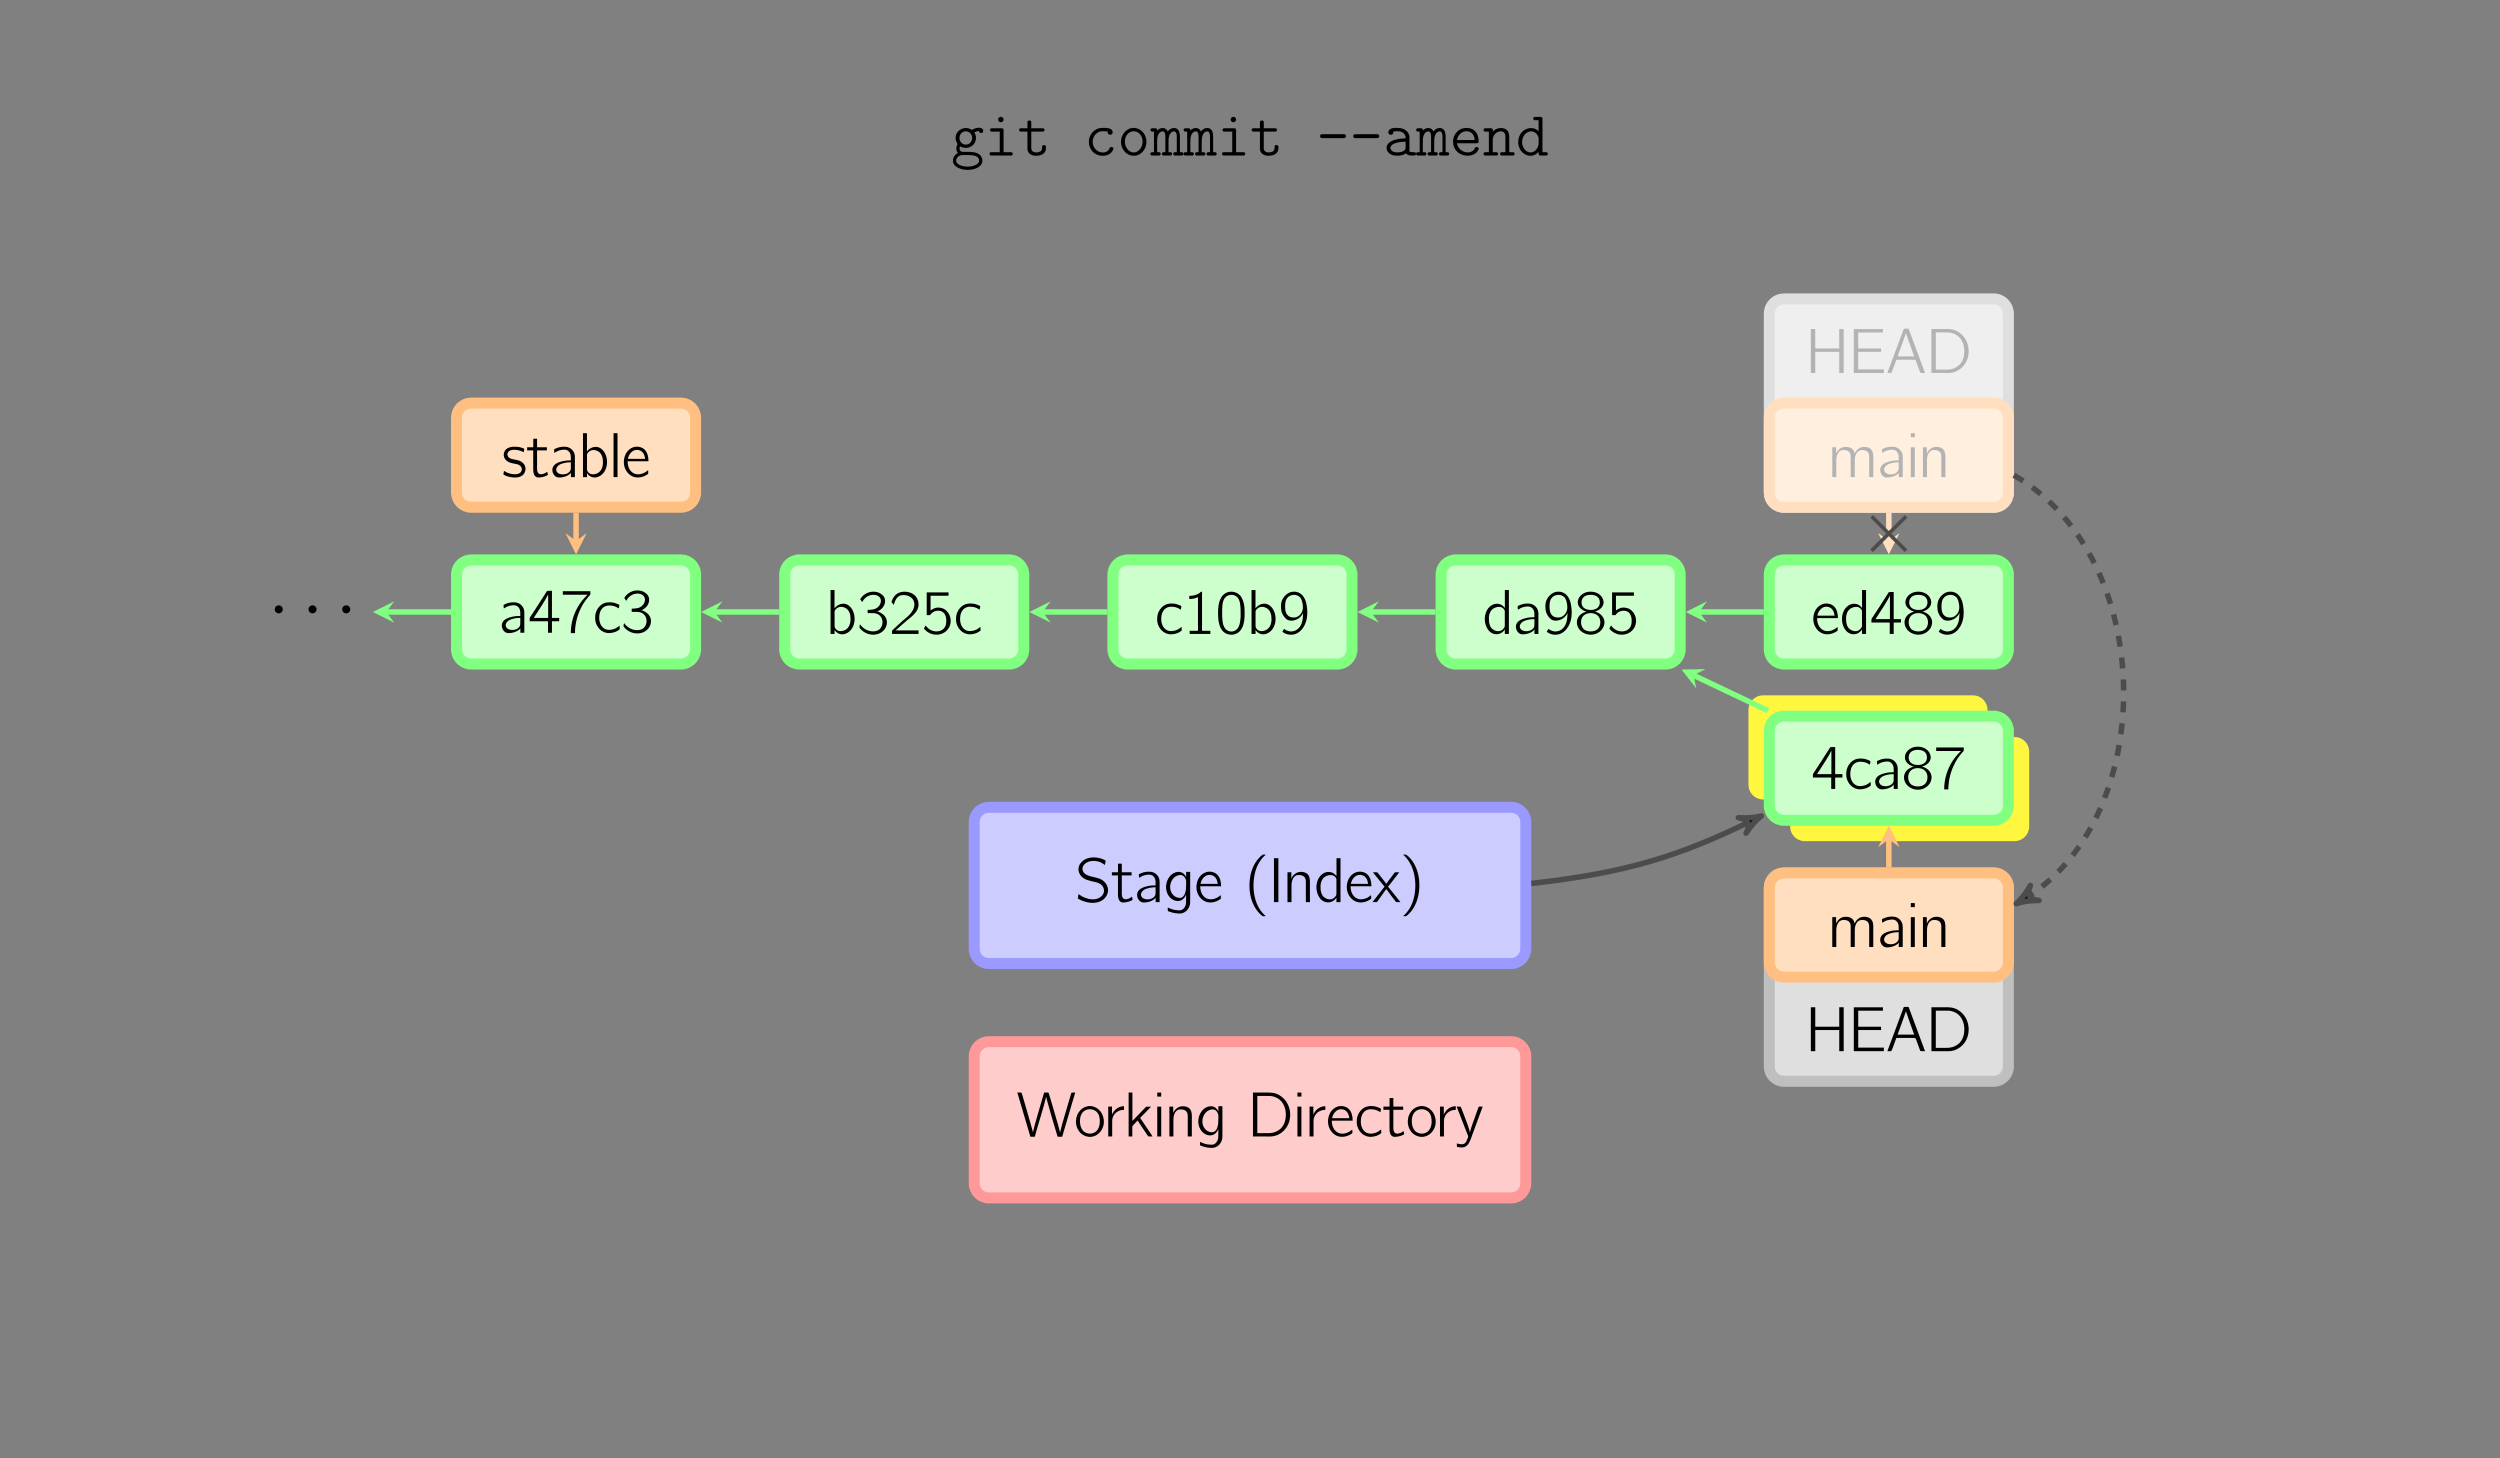 <?xml version="1.0" encoding="UTF-8"?>
<svg xmlns="http://www.w3.org/2000/svg" xmlns:xlink="http://www.w3.org/1999/xlink" width="680.315" height="396.85" viewBox="0 0 680.315 396.85">
<rect x="0" y="0" width="680.315" height="396.85" fill="#808080" stroke="none"/>
<defs>
<g>
<g id="glyph-0-0">
<path d="M 1.375 -11.953 L 1.375 0 L 2.578 0 L 2.578 -5.75 L 9.109 -5.75 L 9.109 0 L 10.312 0 L 10.312 -11.953 L 9.109 -11.953 L 9.109 -6.656 L 2.578 -6.656 L 2.578 -11.953 Z M 1.375 -11.953 "/>
</g>
<g id="glyph-0-1">
<path d="M 1.375 -11.938 L 1.375 0 L 9.547 0 L 9.547 -0.969 L 2.578 -0.969 L 2.578 -5.75 L 8.797 -5.75 L 8.797 -6.656 L 2.578 -6.656 L 2.578 -11.016 L 9.297 -11.016 L 9.297 -11.938 Z M 1.375 -11.938 "/>
</g>
<g id="glyph-0-2">
<path d="M 0.359 0 L 1.141 0 L 1.453 -0.031 C 1.969 -1.156 2.328 -2.422 2.797 -3.594 C 4.5 -3.562 6.359 -3.672 7.969 -3.562 L 8.109 -3.344 C 8.406 -2.469 8.75 -1.625 9.062 -0.75 C 9.141 -0.5 9.234 -0.234 9.359 -0.031 C 9.75 0.016 10.188 0 10.609 0 C 10.312 -0.844 6.312 -11.578 6.203 -11.859 C 6.188 -11.938 6.141 -12.031 6.062 -12.047 C 5.953 -12.078 5.859 -12.047 5.75 -12.047 L 5.188 -12.047 C 4.922 -12.047 4.828 -12.094 4.75 -11.812 C 4.688 -11.641 0.359 0 0.359 0 Z M 5.406 -10.844 C 6.125 -8.719 6.906 -6.609 7.656 -4.516 L 3.141 -4.516 L 4.625 -8.609 Z M 5.406 -10.844 "/>
</g>
<g id="glyph-0-3">
<path d="M 1.375 -11.953 L 1.375 0 L 4.859 0 C 5.406 0 5.953 0.031 6.484 -0.016 C 7.875 -0.156 9.062 -0.828 9.844 -1.656 C 12.078 -3.938 12.047 -7.891 9.859 -10.203 C 9.078 -11.047 8 -11.719 6.656 -11.891 C 6.016 -11.984 5.344 -11.953 4.688 -11.953 Z M 2.562 -0.906 L 2.562 -11.031 L 4.781 -11.031 C 5.25 -11.031 5.719 -11.047 6.188 -11.016 C 6.953 -10.938 7.719 -10.672 8.344 -10.234 C 9.75 -9.266 10.328 -7.562 10.328 -5.922 C 10.328 -4.547 9.953 -3.141 8.938 -2.156 C 8.25 -1.516 7.312 -1.047 6.203 -0.938 C 5.75 -0.891 5.281 -0.906 4.844 -0.906 Z M 2.562 -0.906 "/>
</g>
<g id="glyph-0-4">
<path d="M 1.359 -6.594 C 1.656 -6.734 1.891 -6.938 2.188 -7.078 C 2.656 -7.281 3.141 -7.422 3.656 -7.453 C 3.891 -7.469 4.172 -7.5 4.406 -7.453 C 4.844 -7.391 5.219 -7.125 5.469 -6.766 C 5.734 -6.359 5.844 -5.984 5.844 -5.328 L 5.844 -4.562 C 5.016 -4.562 4.188 -4.5 3.391 -4.281 C 2.391 -4.062 1.312 -3.562 0.953 -2.672 C 0.578 -1.812 0.969 -0.672 1.734 -0.156 C 2.125 0.109 2.562 0.125 3.016 0.094 C 3.734 0.031 4.453 -0.141 5.078 -0.516 C 5.375 -0.688 5.672 -0.906 5.844 -1.203 L 5.859 -1.203 L 5.859 0 L 6.938 0 L 6.938 -4.547 C 6.938 -5.047 6.984 -5.578 6.891 -6.078 C 6.781 -6.766 6.359 -7.328 5.859 -7.734 C 5.266 -8.172 4.594 -8.328 3.703 -8.266 C 2.875 -8.234 2.234 -8.031 1.625 -7.734 C 1.531 -7.703 1.359 -7.641 1.312 -7.547 C 1.25 -7.469 1.297 -7.359 1.297 -7.266 C 1.328 -7.047 1.344 -6.812 1.359 -6.594 Z M 5.844 -4.047 L 5.844 -2.734 C 5.844 -2.344 5.859 -1.984 5.625 -1.641 C 5.438 -1.359 5.188 -1.172 4.906 -1.031 C 3.922 -0.531 2.422 -0.688 2 -1.516 C 1.656 -2.125 2.016 -2.828 2.516 -3.219 C 3.25 -3.781 4.703 -4.047 5.844 -4.047 Z M 5.844 -4.047 "/>
</g>
<g id="glyph-0-5">
<path d="M 0.359 -3.109 L 5.344 -3.109 L 5.344 0 L 6.422 0 L 6.422 -3.109 L 8.391 -3.109 L 8.391 -4.031 L 6.422 -4.031 L 6.422 -11.406 L 5.5 -11.406 C 5.188 -11.406 5.094 -11.422 4.953 -11.156 C 4.266 -10.031 0.641 -4.438 0.516 -4.281 C 0.375 -4.047 0.359 -4.062 0.359 -3.703 Z M 5.391 -10.469 L 5.391 -4.031 L 1.484 -4.031 C 1.594 -4.266 1.781 -4.5 1.922 -4.734 C 2.797 -6.062 4.844 -9.219 5.266 -10.188 C 5.328 -10.281 5.344 -10.391 5.391 -10.469 Z M 5.391 -10.469 "/>
</g>
<g id="glyph-0-6">
<path d="M 0.625 -11.297 L 0.625 -10.328 L 7.375 -10.328 L 6.734 -9.719 C 6.172 -9.109 5.641 -8.469 5.188 -7.781 C 3.641 -5.453 2.797 -2.688 2.797 0.109 L 3.938 0.109 C 3.938 -2.406 4.578 -4.922 5.781 -7.141 C 6.375 -8.266 6.984 -9.078 7.797 -10.016 C 7.906 -10.125 8.062 -10.25 8.109 -10.391 C 8.141 -10.469 8.125 -10.594 8.125 -10.688 L 8.125 -11.297 Z M 0.625 -11.297 "/>
</g>
<g id="glyph-0-7">
<path d="M 7.297 -1.922 C 6.969 -1.688 6.688 -1.422 6.312 -1.219 C 5.516 -0.797 4.266 -0.578 3.344 -1.016 C 2 -1.703 1.641 -3.375 1.828 -4.75 C 1.859 -5.031 1.906 -5.297 2 -5.562 C 2.375 -6.688 3.328 -7.562 4.875 -7.391 C 5.703 -7.312 6.109 -7.188 6.766 -6.812 C 6.891 -6.75 6.984 -6.656 7.125 -6.625 C 7.141 -6.828 7.203 -7.062 7.234 -7.266 C 7.281 -7.547 7.281 -7.578 7.031 -7.703 C 6.828 -7.781 6.641 -7.891 6.438 -7.953 C 5.641 -8.297 4.344 -8.406 3.438 -8.141 C 2.219 -7.797 1.312 -6.75 0.906 -5.578 C 0.719 -5.047 0.672 -4.484 0.672 -3.906 C 0.688 -2.094 1.922 -0.328 3.734 0.031 C 4.734 0.234 5.891 -0.047 6.578 -0.406 C 6.75 -0.5 7.266 -0.812 7.359 -0.969 C 7.406 -1.047 7.297 -1.922 7.297 -1.922 Z M 7.297 -1.922 "/>
</g>
<g id="glyph-0-8">
<path d="M 1.391 -8.672 C 1.531 -8.891 1.641 -9.109 1.797 -9.312 C 2.156 -9.797 2.656 -10.172 3.219 -10.406 C 4.109 -10.766 5.422 -10.797 6.125 -10 C 6.75 -9.297 6.484 -8.203 5.922 -7.547 C 5.406 -6.938 4.734 -6.641 3.734 -6.594 C 3.438 -6.578 3.172 -6.547 2.875 -6.531 L 2.875 -5.672 L 4.062 -5.672 C 5.062 -5.672 5.719 -5.516 6.266 -4.922 C 7.219 -3.922 7.125 -2.156 6.078 -1.234 C 5.547 -0.797 4.797 -0.656 4.109 -0.703 C 2.766 -0.812 1.578 -1.516 0.797 -2.625 C 0.703 -2.438 0.703 -2.203 0.672 -2.016 C 0.625 -1.734 0.625 -1.734 0.797 -1.516 C 1.297 -0.844 2.266 -0.219 3.047 0 C 4.422 0.406 6.031 0.219 7.094 -0.828 C 7.297 -1.031 7.484 -1.25 7.641 -1.5 C 8.281 -2.5 8.297 -3.812 7.594 -4.766 C 7.297 -5.172 6.922 -5.469 6.484 -5.719 C 6.203 -5.891 5.859 -6.062 5.516 -6.094 C 6.516 -6.562 7.438 -7.359 7.609 -8.641 C 7.766 -9.844 7.062 -10.594 6.344 -11.016 C 5.219 -11.672 3.75 -11.641 2.594 -11.078 C 2.062 -10.812 1.578 -10.438 1.219 -9.969 C 1.156 -9.891 0.891 -9.594 0.891 -9.453 C 0.891 -9.359 0.969 -9.281 1.016 -9.219 Z M 1.391 -8.672 "/>
</g>
<g id="glyph-0-9">
<path d="M 1.109 -11.953 L 1.109 0 L 2.203 0 L 2.203 -1.078 L 2.219 -1.078 C 2.406 -0.703 2.844 -0.344 3.203 -0.156 C 4.438 0.5 5.922 -0.156 6.734 -1.203 C 8.375 -3.359 7.719 -7.016 5.562 -8.031 C 4.719 -8.406 3.703 -8.234 2.938 -7.719 C 2.656 -7.5 2.406 -7.266 2.188 -6.984 L 2.188 -11.953 Z M 3.766 -7.375 C 4.578 -7.438 5.422 -7.078 5.906 -6.422 C 6.234 -5.984 6.406 -5.469 6.484 -4.938 C 6.656 -3.688 6.531 -2.094 5.406 -1.281 C 5.219 -1.141 5.016 -1.031 4.781 -0.953 C 3.859 -0.609 2.922 -0.703 2.406 -1.516 C 2.25 -1.797 2.203 -1.812 2.203 -2.219 L 2.203 -5.781 C 2.203 -5.953 2.172 -6.172 2.234 -6.312 C 2.516 -6.891 3.156 -7.312 3.766 -7.375 Z M 3.766 -7.375 "/>
</g>
<g id="glyph-0-10">
<path d="M 1.25 -7.906 C 1.5 -8.875 1.906 -9.969 2.891 -10.406 C 3.312 -10.578 3.75 -10.609 4.203 -10.578 C 5.047 -10.5 5.875 -10.156 6.391 -9.469 C 6.766 -8.953 6.906 -8.312 6.828 -7.703 C 6.625 -5.906 4.875 -4.609 3.734 -3.656 C 3.078 -3.094 1.219 -1.344 1.219 -1.344 L 0.938 -1.062 C 0.781 -0.906 0.75 -0.906 0.75 -0.609 L 0.75 0 L 7.984 0 L 7.984 -0.969 L 1.75 -0.969 C 2.312 -1.5 4.594 -3.516 4.906 -3.75 C 5.906 -4.562 7.031 -5.375 7.625 -6.547 C 8.297 -7.891 8 -9.578 6.875 -10.578 C 6.188 -11.172 5.234 -11.469 4.328 -11.5 C 3.484 -11.516 2.625 -11.344 1.953 -10.812 C 1.422 -10.391 1 -9.75 0.75 -9.094 C 0.703 -8.984 0.625 -8.812 0.641 -8.703 C 0.656 -8.594 0.75 -8.5 0.812 -8.438 C 0.953 -8.266 1.078 -8.062 1.25 -7.906 Z M 1.25 -7.906 "/>
</g>
<g id="glyph-0-11">
<path d="M 1.453 -11.297 L 1.453 -5.125 L 2.094 -5.125 C 2.188 -5.125 2.312 -5.109 2.375 -5.141 C 2.469 -5.203 2.516 -5.328 2.562 -5.391 C 2.688 -5.547 2.828 -5.672 2.969 -5.781 C 3.578 -6.297 4.766 -6.516 5.562 -6.109 C 6.641 -5.594 6.859 -4.234 6.766 -3.172 C 6.719 -2.5 6.516 -1.875 6.109 -1.484 C 5.203 -0.516 3.672 -0.5 2.547 -1.062 C 2 -1.344 1.531 -1.781 1.188 -2.297 L 1.172 -2.297 C 1.125 -2.203 0.719 -1.594 0.719 -1.5 C 0.719 -1.422 0.781 -1.375 0.812 -1.328 C 1.328 -0.719 2 -0.266 2.766 0 C 4.312 0.484 6.031 0.109 7.109 -1.141 C 8.406 -2.641 8.234 -5.078 6.734 -6.391 C 6.281 -6.797 5.672 -7.094 4.922 -7.156 C 3.922 -7.297 3.031 -6.812 2.5 -6.375 L 2.5 -10.391 L 7.391 -10.391 L 7.391 -11.297 Z M 1.453 -11.297 "/>
</g>
<g id="glyph-0-12">
<path d="M 1.672 -10.359 L 1.672 -9.5 C 2.625 -9.5 3.266 -9.672 4.031 -10 L 4.031 -0.859 L 1.781 -0.859 L 1.781 0 L 7.406 0 L 7.406 -0.859 L 5.141 -0.859 L 5.141 -11.5 C 4.734 -11.5 4.797 -11.406 4.484 -11.156 C 3.766 -10.641 2.797 -10.359 1.672 -10.359 Z M 1.672 -10.359 "/>
</g>
<g id="glyph-0-13">
<path d="M 2.547 -10.953 C 2.047 -10.609 1.703 -10.141 1.453 -9.609 C 0.828 -8.406 0.75 -6.984 0.75 -5.453 C 0.75 -3.531 1.109 -1.75 2.062 -0.734 C 2.984 0.203 4.422 0.453 5.641 -0.047 C 6.406 -0.344 6.953 -0.984 7.297 -1.672 C 7.922 -2.891 7.984 -4.359 7.984 -5.875 C 7.984 -6.359 7.969 -6.828 7.922 -7.312 C 7.797 -8.469 7.406 -9.75 6.766 -10.453 C 5.719 -11.609 3.844 -11.859 2.547 -10.953 Z M 6.016 -9.969 C 6.812 -9.109 6.891 -7.453 6.891 -5.891 L 6.891 -4.953 C 6.891 -4.172 6.75 -3.141 6.578 -2.547 C 6.344 -1.734 5.938 -1.156 5.141 -0.797 C 4.188 -0.453 3.188 -0.781 2.641 -1.531 C 1.891 -2.516 1.859 -4.25 1.859 -5.781 C 1.859 -7.234 1.875 -8.828 2.578 -9.781 C 3.359 -10.812 5.031 -10.984 6.016 -9.969 Z M 6.016 -9.969 "/>
</g>
<g id="glyph-0-14">
<path d="M 6.797 -5.688 C 6.797 -5.688 6.812 -5.688 6.812 -5.688 C 6.812 -5.469 6.797 -5.25 6.797 -5.047 C 6.766 -3.688 6.406 -2.078 5.234 -1.234 C 4.891 -0.969 4.359 -0.734 3.844 -0.703 C 2.906 -0.562 2.156 -1.016 1.625 -1.375 L 1.172 -0.578 C 1.906 -0.016 3.031 0.406 4.344 0.125 C 5.516 -0.141 6.453 -1.031 7.047 -2.047 C 7.938 -3.609 8.156 -5.5 7.812 -7.672 C 7.594 -9.234 6.922 -10.734 5.531 -11.297 C 4.766 -11.609 3.812 -11.578 3.062 -11.25 C 2.344 -10.906 1.719 -10.297 1.312 -9.625 C 0.938 -8.984 0.797 -8.266 0.797 -7.547 C 0.797 -6.922 0.859 -6.312 1.062 -5.734 C 1.391 -4.922 2.047 -4 2.828 -3.734 C 3.109 -3.641 3.406 -3.609 3.719 -3.609 C 4.625 -3.641 5.516 -4.047 6.141 -4.703 C 6.359 -4.906 6.719 -5.391 6.797 -5.688 Z M 4.203 -10.641 C 4.969 -10.688 5.734 -10.391 6.188 -9.719 C 6.391 -9.391 6.516 -9 6.594 -8.625 C 6.859 -7.625 6.891 -6.531 6.312 -5.625 C 5.953 -5.062 5.297 -4.531 4.516 -4.484 C 3.938 -4.438 3.328 -4.516 2.859 -4.875 C 2.172 -5.406 1.922 -6.188 1.922 -7.312 C 1.922 -8.328 1.969 -9.125 2.516 -9.781 C 2.891 -10.297 3.375 -10.531 4.203 -10.641 Z M 4.203 -10.641 "/>
</g>
<g id="glyph-0-15">
<path d="M 6.125 -11.953 L 6.125 -7.094 C 5.797 -7.453 5.469 -7.797 5.031 -8 C 3.5 -8.641 2.016 -7.812 1.25 -6.453 C 0.375 -4.844 0.484 -2.703 1.531 -1.188 C 2.266 -0.141 3.5 0.375 4.781 -0.094 C 5.281 -0.281 5.891 -0.781 6.094 -1.219 L 6.109 -1.219 L 6.109 0 L 7.219 0 L 7.219 -11.953 Z M 6.062 -6.422 C 6.141 -6.266 6.109 -6.062 6.109 -5.891 L 6.109 -2.344 C 6.109 -1.953 6.094 -1.906 5.875 -1.594 C 5.562 -1.141 5.078 -0.812 4.516 -0.75 C 3.688 -0.688 2.844 -1.078 2.359 -1.75 C 2.078 -2.156 1.922 -2.641 1.844 -3.109 C 1.812 -3.312 1.812 -3.484 1.797 -3.672 C 1.688 -4.797 1.922 -6.141 2.922 -6.875 C 3.094 -6.984 3.281 -7.078 3.484 -7.156 C 4.484 -7.547 5.578 -7.438 6.062 -6.422 Z M 6.062 -6.422 "/>
</g>
<g id="glyph-0-16">
<path d="M 3.219 -6.109 L 3.219 -6.094 C 2.156 -5.781 1.25 -5.203 0.828 -4.203 C 0.375 -3.156 0.688 -1.875 1.453 -1.047 C 2.25 -0.188 3.359 0.219 4.531 0.203 C 6.25 0.172 7.906 -1.078 8.109 -2.844 C 8.141 -3.094 8.125 -3.375 8.094 -3.641 C 7.781 -4.953 6.797 -5.75 5.531 -6.094 C 5.672 -6.141 5.812 -6.188 5.953 -6.234 C 6.688 -6.531 7.281 -6.953 7.656 -7.641 C 8.234 -8.75 7.672 -10.031 6.75 -10.75 C 5.812 -11.453 4.562 -11.641 3.422 -11.406 C 2.062 -11.109 0.781 -9.953 0.859 -8.469 C 0.891 -7.953 1.125 -7.531 1.375 -7.219 C 1.781 -6.734 2.547 -6.219 3.219 -6.109 Z M 4.094 -10.641 C 4.859 -10.688 5.797 -10.562 6.359 -9.969 C 7.016 -9.266 7.047 -7.984 6.391 -7.266 C 5.969 -6.812 5.375 -6.594 4.766 -6.547 C 3.922 -6.469 2.969 -6.609 2.359 -7.266 C 1.688 -8 1.734 -9.344 2.469 -10.031 C 2.906 -10.453 3.516 -10.594 4.094 -10.641 Z M 4.078 -5.672 C 4.891 -5.719 5.766 -5.531 6.359 -4.938 C 6.578 -4.703 6.75 -4.406 6.859 -4.094 C 7.141 -3.203 7.016 -2.062 6.344 -1.375 C 5.875 -0.906 5.234 -0.734 4.594 -0.688 C 3.828 -0.641 2.922 -0.828 2.375 -1.406 C 1.625 -2.234 1.469 -3.938 2.359 -4.906 C 2.812 -5.375 3.438 -5.609 4.078 -5.672 Z M 4.078 -5.672 "/>
</g>
<g id="glyph-0-17">
<path d="M 7.203 -1.891 C 6.797 -1.594 6.688 -1.453 6.188 -1.188 C 5.125 -0.656 3.891 -0.578 3 -1.219 C 2.141 -1.844 1.641 -2.859 1.641 -4.312 L 7.312 -4.312 C 7.312 -5.578 7.031 -6.688 6.297 -7.453 C 5.516 -8.234 4.266 -8.469 3.219 -8.141 C 2.828 -8.031 2.469 -7.812 2.141 -7.562 C 1.047 -6.688 0.578 -5.281 0.609 -3.922 C 0.641 -2.141 1.859 -0.344 3.672 0.031 C 4.609 0.219 5.609 0.016 6.453 -0.406 C 6.609 -0.5 7.188 -0.812 7.25 -0.969 C 7.297 -1.047 7.203 -1.891 7.203 -1.891 Z M 6.406 -4.969 L 1.719 -4.969 C 1.922 -6.234 2.969 -7.562 4.359 -7.406 C 5.5 -7.297 6.094 -6.484 6.312 -5.469 C 6.359 -5.297 6.375 -5.141 6.406 -4.969 Z M 6.406 -4.969 "/>
</g>
<g id="glyph-0-18">
<path d="M 0.875 -2.188 C 0.844 -1.906 0.781 -1.625 0.734 -1.344 C 0.703 -1.078 0.625 -1.016 0.844 -0.875 C 1.422 -0.547 1.922 -0.328 2.656 -0.109 C 4.266 0.359 6.125 0.406 7.547 -0.656 C 7.766 -0.828 7.969 -1.016 8.156 -1.234 C 8.594 -1.828 8.984 -2.531 8.891 -3.5 C 8.766 -4.734 7.938 -5.766 6.812 -6.281 C 5.281 -6.969 2.797 -6.859 2.094 -8.391 C 1.562 -9.578 2.516 -10.609 3.578 -10.984 C 4.625 -11.375 6.016 -11.234 6.906 -10.812 C 7.312 -10.625 7.656 -10.344 8.047 -10.109 C 8.078 -10.406 8.141 -10.672 8.203 -10.969 C 8.234 -11.156 8.281 -11.328 8.078 -11.406 L 7.75 -11.578 C 7.281 -11.781 6.797 -11.938 6.297 -12.031 C 4.75 -12.328 2.969 -12.156 1.797 -11 C 1.203 -10.422 0.703 -9.625 0.906 -8.438 C 1.156 -7.219 2.125 -6.438 3.109 -6.062 C 3.703 -5.844 4.359 -5.719 4.969 -5.562 C 5.344 -5.5 5.719 -5.406 6.078 -5.281 C 7.016 -4.938 7.812 -4.25 7.812 -2.984 C 7.719 -1.891 6.75 -1.109 5.734 -0.859 C 4.422 -0.531 2.875 -1 1.984 -1.469 C 1.578 -1.672 1.234 -1.953 0.875 -2.188 Z M 0.875 -2.188 "/>
</g>
<g id="glyph-0-19">
<path d="M 1.859 -10.453 L 1.859 -8.125 L 0.188 -8.125 L 0.188 -7.266 L 1.844 -7.266 L 1.844 -2.656 C 1.844 -1.891 1.797 -0.984 2.297 -0.344 C 2.578 0.031 2.984 0.141 3.578 0.094 C 4.078 0.047 4.578 -0.047 5.047 -0.219 C 5.203 -0.297 5.766 -0.531 5.844 -0.656 C 5.875 -0.719 5.641 -1.484 5.641 -1.484 L 5.234 -1.172 C 4.703 -0.844 3.641 -0.5 3.188 -1.125 C 2.797 -1.656 2.891 -2.438 2.891 -3.062 L 2.891 -7.266 L 5.562 -7.266 L 5.562 -8.125 L 2.891 -8.125 L 2.891 -10.453 Z M 1.859 -10.453 "/>
</g>
<g id="glyph-0-20">
<path d="M 6.094 -2.062 L 6.109 -2.062 L 6.109 -0.469 C 6.109 0.016 6.109 0.484 5.953 0.953 C 5.703 1.562 5.25 2.141 4.516 2.234 C 4.312 2.25 4.078 2.234 3.875 2.219 C 2.75 2.188 2.016 1.859 1.125 1.469 L 1.125 2.125 C 1.125 2.438 1.172 2.469 1.5 2.562 C 2.375 2.922 3.953 3.281 5.047 3.016 C 6.25 2.703 7.125 1.562 7.219 0.188 C 7.234 -0.047 7.219 -0.312 7.219 -0.547 L 7.219 -8.234 L 6.125 -8.234 L 6.125 -6.859 C 5.875 -7.281 5.594 -7.672 5.141 -7.953 C 3.938 -8.672 2.312 -7.891 1.641 -6.953 C 0.531 -5.594 0.328 -3.5 1.203 -1.984 C 1.375 -1.688 1.578 -1.406 1.828 -1.172 C 2.656 -0.359 4.062 0.062 5.078 -0.656 C 5.5 -0.938 5.969 -1.562 6.094 -2.062 Z M 4.391 -7.375 C 4.547 -7.375 4.719 -7.375 4.875 -7.328 C 5.5 -7.219 5.844 -6.656 6.047 -6.109 C 6.172 -5.734 6.125 -5.328 6.125 -4.922 C 6.125 -4.062 6.109 -3.172 5.812 -2.359 C 5.609 -1.75 5.188 -1.219 4.516 -1.156 C 4.281 -1.141 4.062 -1.172 3.844 -1.219 C 2.797 -1.469 2.062 -2.359 1.844 -3.391 C 1.531 -4.891 2.266 -6.719 3.781 -7.234 C 3.984 -7.297 4.188 -7.359 4.391 -7.375 Z M 4.391 -7.375 "/>
</g>
<g id="glyph-0-21">
<path d="M 5.891 3.828 C 5.75 3.672 5.578 3.531 5.422 3.391 C 5.281 3.266 5.172 3.141 5.047 3 C 3.328 1.109 2.422 -1.922 2.562 -5.141 C 2.641 -6.906 2.984 -8.703 3.812 -10.281 C 4.188 -10.984 4.844 -11.984 5.422 -12.484 C 5.578 -12.625 5.75 -12.766 5.891 -12.922 L 5.328 -12.922 C 5.234 -12.922 5.109 -12.938 5.031 -12.891 C 4.828 -12.797 4.312 -12.281 4.234 -12.203 C 2.578 -10.562 1.594 -8.062 1.469 -5.141 C 1.375 -3.062 1.719 -0.953 2.656 0.906 C 3.062 1.734 3.609 2.5 4.266 3.156 C 4.438 3.328 4.828 3.703 5.031 3.812 C 5.109 3.844 5.234 3.828 5.328 3.828 Z M 5.891 3.828 "/>
</g>
<g id="glyph-0-22">
<path d="M 1.375 -11.953 L 1.375 0 L 2.578 0 L 2.578 -11.953 Z M 1.375 -11.953 "/>
</g>
<g id="glyph-0-23">
<path d="M 2.172 -6.406 L 2.156 -6.406 L 2.156 -8.125 L 1.109 -8.125 L 1.109 0 L 2.203 0 L 2.203 -3.766 C 2.203 -4.609 2.156 -5.469 2.531 -6.266 C 2.719 -6.656 3.016 -7.016 3.406 -7.219 C 3.734 -7.375 4.078 -7.391 4.438 -7.359 C 4.953 -7.312 5.453 -7.188 5.781 -6.75 C 6.094 -6.359 6.109 -5.844 6.109 -5.359 L 6.109 0 L 7.219 0 L 7.219 -4.609 C 7.219 -5.469 7.297 -6.422 6.891 -7.203 C 6.562 -7.812 5.922 -8.109 5.25 -8.203 C 4.906 -8.25 4.547 -8.25 4.203 -8.172 C 3.312 -7.984 2.484 -7.266 2.172 -6.406 Z M 2.172 -6.406 "/>
</g>
<g id="glyph-0-24">
<path d="M -0.031 -8.125 L 1.734 -5.906 L 3.141 -4.203 L 3.141 -4.188 L 2.703 -3.656 L -0.141 0 C 0.266 0 0.672 0 1.047 -0.016 L 1.281 -0.297 L 3.594 -3.562 L 3.609 -3.562 C 4.484 -2.375 5.344 -1.172 6.25 -0.031 C 6.609 0.016 7.047 0 7.453 0 L 5.359 -2.625 C 4.938 -3.156 4.516 -3.672 4.078 -4.188 L 4.078 -4.203 L 4.672 -4.922 L 7.141 -8.125 C 6.75 -8.125 6.359 -8.125 5.969 -8.109 L 5.75 -7.859 L 3.609 -5 C 2.797 -6.016 2.016 -7.094 1.172 -8.094 C 0.812 -8.141 0.375 -8.125 -0.031 -8.125 Z M -0.031 -8.125 "/>
</g>
<g id="glyph-0-25">
<path d="M 0.859 -12.922 C 1 -12.766 1.172 -12.625 1.328 -12.484 C 1.469 -12.359 1.578 -12.219 1.703 -12.094 C 3.203 -10.359 4.062 -8.031 4.188 -5.141 C 4.266 -3.016 3.938 -0.797 2.969 1.141 C 2.641 1.812 2.203 2.438 1.703 3 C 1.578 3.141 1.469 3.266 1.328 3.391 C 1.172 3.531 1 3.672 0.859 3.828 L 1.422 3.828 C 1.516 3.828 1.641 3.844 1.719 3.812 C 1.922 3.703 2.438 3.188 2.516 3.109 C 4.172 1.469 5.141 -1.031 5.281 -3.938 C 5.375 -6.031 5.031 -8.141 4.094 -10 C 3.688 -10.828 3.141 -11.594 2.484 -12.25 C 2.312 -12.422 1.922 -12.797 1.719 -12.891 C 1.641 -12.938 1.516 -12.922 1.422 -12.922 Z M 0.859 -12.922 "/>
</g>
<g id="glyph-0-26">
<path d="M 0.125 -11.953 L 3.672 0.062 L 4.875 0.062 C 5.734 -3.141 7.484 -8.547 7.969 -10.844 L 7.984 -10.844 C 8 -10.531 8.109 -10.25 8.172 -9.953 C 8.609 -8.266 10.172 -2.969 10.172 -2.969 L 10.984 -0.266 C 11 -0.172 11.016 -0.047 11.094 0.016 C 11.141 0.109 11.328 0.062 11.422 0.062 L 12.328 0.062 L 15.875 -11.953 C 15.531 -11.953 15.156 -11.969 14.859 -11.922 L 14.781 -11.719 L 14.109 -9.469 C 13.328 -6.688 12.438 -4 11.75 -1.109 L 11.719 -1.109 C 11.688 -1.453 11.578 -1.797 11.484 -2.141 L 11.016 -3.828 C 10.844 -4.406 8.703 -11.828 8.625 -11.891 C 8.578 -11.984 8.406 -11.953 8.312 -11.953 L 7.422 -11.953 C 7.156 -11 6.875 -10.094 6.594 -9.156 C 5.859 -6.469 5 -3.891 4.359 -1.109 L 4.203 -1.828 C 3.531 -4.375 1.344 -11.719 1.344 -11.719 C 1.297 -11.969 1.219 -11.953 0.938 -11.953 Z M 0.125 -11.953 "/>
</g>
<g id="glyph-0-27">
<path d="M 1.844 -7.219 C 0.312 -5.703 0.141 -3.062 1.469 -1.359 C 1.656 -1.109 1.875 -0.875 2.141 -0.688 C 2.766 -0.172 3.703 0.203 4.781 0.094 C 6.516 -0.125 7.703 -1.516 8.062 -2.984 C 8.547 -5.031 7.531 -7.312 5.625 -8.047 C 4.156 -8.641 2.672 -8.047 1.844 -7.219 Z M 6.141 -6.766 C 6.969 -6.031 7.125 -4.844 7.062 -3.781 C 7.016 -2.984 6.781 -2.141 6.219 -1.531 C 5.281 -0.531 3.562 -0.531 2.562 -1.5 C 2.047 -2.047 1.734 -2.844 1.688 -3.781 C 1.594 -5.188 1.953 -6.656 3.328 -7.219 C 4.344 -7.656 5.516 -7.328 6.141 -6.766 Z M 6.141 -6.766 "/>
</g>
<g id="glyph-0-28">
<path d="M 2.156 -5.953 L 2.141 -5.953 L 2.141 -8.125 L 1.109 -8.125 L 1.109 0 L 2.188 0 L 2.188 -3.922 C 2.188 -4.188 2.188 -4.438 2.219 -4.703 C 2.469 -6.172 3.734 -7.25 5.406 -7.25 L 5.406 -8.234 C 4.312 -8.234 3.281 -7.703 2.641 -6.812 C 2.438 -6.562 2.234 -6.266 2.156 -5.953 Z M 2.156 -5.953 "/>
</g>
<g id="glyph-0-29">
<path d="M 1.141 -11.953 L 1.141 0 L 2.141 0 C 2.156 -0.938 2.094 -1.906 2.156 -2.812 C 2.594 -3.359 3.109 -3.828 3.594 -4.344 C 4.25 -3.266 4.969 -2.266 5.672 -1.219 C 5.938 -0.828 6.188 -0.391 6.484 -0.031 C 6.828 0.016 7.266 0 7.656 0 L 6.938 -1.109 L 4.281 -5.047 L 4.281 -5.062 L 7.25 -8.125 C 6.797 -8.125 6.359 -8.125 5.938 -8.109 L 5.562 -7.75 L 2.172 -4.234 L 2.172 -11.953 Z M 1.141 -11.953 "/>
</g>
<g id="glyph-0-30">
<path d="M 1.109 -11.953 L 1.109 -10.859 L 2.188 -10.859 L 2.188 -11.953 Z M 1.109 -8.125 L 1.109 0 L 2.188 0 L 2.188 -8.125 Z M 1.109 -8.125 "/>
</g>
<g id="glyph-0-31">
<path d="M 0.125 -8.125 C 0.219 -7.797 0.938 -6.062 0.953 -6.016 L 3 -0.734 L 3.172 -0.312 C 3.266 -0.062 3.312 -0.031 3.203 0.234 L 3.016 0.734 C 2.859 1.156 2.688 1.578 2.359 1.844 C 1.781 2.328 0.844 2.047 0.141 1.891 L 0.219 2.859 C 0.547 2.906 0.875 2.938 1.203 2.969 C 1.953 3.047 2.422 2.875 2.875 2.5 C 3.438 2.016 3.719 1.344 3.984 0.656 L 4.516 -0.828 L 6.266 -5.594 C 6.562 -6.453 6.922 -7.266 7.203 -8.125 L 6.422 -8.125 C 6.344 -8.125 6.203 -8.156 6.125 -8.094 C 6.094 -8.047 6.078 -7.969 6.062 -7.922 L 5.922 -7.562 C 5.75 -7.109 5.594 -6.688 5.438 -6.234 L 4.438 -3.422 C 4.188 -2.672 3.891 -1.891 3.75 -1.109 C 3.562 -1.891 3.312 -2.656 3.031 -3.406 C 2.812 -4 1.469 -7.594 1.297 -7.938 C 1.219 -8.125 1.156 -8.125 0.891 -8.125 Z M 0.125 -8.125 "/>
</g>
<g id="glyph-0-32">
<path d="M 2.172 -6.406 L 2.156 -6.406 L 2.156 -8.125 L 1.109 -8.125 L 1.109 0 L 2.203 0 L 2.203 -3.781 C 2.203 -4.625 2.156 -5.469 2.531 -6.25 C 2.859 -6.922 3.422 -7.453 4.438 -7.359 C 4.953 -7.312 5.469 -7.188 5.797 -6.75 C 6.109 -6.359 6.125 -5.844 6.125 -5.359 L 6.125 0 L 7.234 0 L 7.234 -3.781 C 7.234 -4.625 7.188 -5.469 7.562 -6.25 C 7.891 -6.922 8.453 -7.453 9.469 -7.359 C 9.984 -7.312 10.5 -7.188 10.828 -6.75 C 11.141 -6.359 11.156 -5.844 11.156 -5.359 L 11.156 0 L 12.266 0 L 12.266 -4.562 C 12.266 -5.391 12.359 -6.312 12 -7.078 C 11.641 -7.781 11.047 -8.156 10.109 -8.219 C 9.562 -8.266 9 -8.172 8.5 -7.922 C 7.906 -7.578 7.453 -7.016 7.188 -6.391 C 7.062 -6.938 6.922 -7.312 6.547 -7.672 C 6.141 -8.031 5.609 -8.172 5.094 -8.219 C 3.844 -8.312 3.047 -7.797 2.516 -7.031 C 2.375 -6.828 2.234 -6.625 2.172 -6.406 Z M 2.172 -6.406 "/>
</g>
<g id="glyph-0-33">
<path d="M 0.531 -1.703 C 0.5 -1.469 0.453 -1.234 0.406 -1 C 0.375 -0.812 0.328 -0.719 0.5 -0.641 C 1.203 -0.219 2.047 0 3.047 0.094 C 4.172 0.188 5.578 -0.062 6.125 -1.172 C 6.281 -1.484 6.375 -1.828 6.391 -2.172 C 6.453 -3.406 5.469 -4.203 4.625 -4.5 C 3.688 -4.859 2.391 -4.734 1.734 -5.453 C 1.391 -5.859 1.375 -6.438 1.703 -6.859 C 2.391 -7.812 4.609 -7.406 5.5 -6.969 C 5.625 -6.906 5.75 -6.812 5.906 -6.781 L 6.062 -7.719 C 5.25 -8.078 4.547 -8.281 3.422 -8.281 C 2.469 -8.281 1.578 -8.062 1.031 -7.5 C 0.484 -6.938 0.297 -5.984 0.625 -5.266 C 0.938 -4.578 1.578 -4.125 2.297 -3.906 C 3.312 -3.547 4.453 -3.719 5.125 -2.891 C 5.516 -2.406 5.438 -1.688 5.016 -1.25 C 4.188 -0.5 2.422 -0.781 1.469 -1.188 C 1.141 -1.328 0.844 -1.531 0.531 -1.703 Z M 0.531 -1.703 "/>
</g>
<g id="glyph-0-34">
<path d="M 1.109 -11.953 L 1.109 0 L 2.188 0 L 2.188 -11.953 Z M 1.109 -11.953 "/>
</g>
<g id="glyph-1-0">
<path d="M 1.906 -5.969 C 1.562 -5.328 1.938 -4.531 2.672 -4.375 C 3.031 -4.312 3.312 -4.422 3.531 -4.578 C 4.047 -4.953 4.109 -5.719 3.672 -6.203 C 3.531 -6.359 3.328 -6.469 3.094 -6.531 C 2.547 -6.609 2.094 -6.359 1.906 -5.969 Z M 1.906 -5.969 "/>
</g>
<g id="glyph-2-0">
<path d="M 5.688 -6.938 L 5.672 -6.938 C 5.422 -7.188 4.922 -7.359 4.578 -7.438 C 3.391 -7.656 2.156 -7.125 1.547 -6.062 C 1.422 -5.844 1.344 -5.594 1.281 -5.344 C 1.141 -4.625 1.312 -3.875 1.625 -3.375 C 1.672 -3.312 1.734 -3.219 1.75 -3.141 C 1.75 -3.047 1.688 -2.984 1.656 -2.906 C 1.328 -2.266 1.297 -1.312 1.859 -0.719 L 1.859 -0.703 C 1.625 -0.562 1.375 -0.406 1.188 -0.219 C 0.578 0.391 0.266 1.453 0.703 2.25 C 1.25 3.281 2.766 3.812 4.062 3.891 C 5 3.953 5.969 3.844 6.828 3.484 C 7.594 3.156 8.344 2.578 8.5 1.719 C 8.516 1.578 8.516 1.422 8.516 1.297 C 8.5 1.031 8.438 0.75 8.328 0.516 C 7.812 -0.641 6.422 -0.953 5.281 -0.984 C 5.094 -0.984 4.922 -1 4.734 -1 L 4.016 -1 C 3.688 -1 3.328 -0.969 3 -1.016 C 2.531 -1.078 2.266 -1.594 2.297 -2.031 C 2.312 -2.203 2.359 -2.375 2.422 -2.531 C 2.656 -2.406 2.875 -2.266 3.141 -2.203 C 3.938 -1.953 4.844 -2.062 5.547 -2.516 C 6.516 -3.141 6.969 -4.328 6.703 -5.422 C 6.625 -5.719 6.516 -6.062 6.297 -6.281 L 6.297 -6.297 C 6.703 -6.516 7.125 -6.641 7.578 -6.641 C 7.578 -6.562 7.609 -6.469 7.641 -6.406 C 7.828 -6.094 8.281 -6.031 8.562 -6.25 C 8.703 -6.375 8.766 -6.531 8.766 -6.703 C 8.781 -7.188 8.375 -7.453 7.938 -7.531 C 7.375 -7.625 6.75 -7.5 6.234 -7.266 C 6.047 -7.188 5.844 -7.094 5.688 -6.938 Z M 5.031 -6.25 C 6.031 -5.469 5.938 -3.828 4.844 -3.188 C 4.234 -2.859 3.5 -2.891 2.984 -3.312 C 1.969 -4.078 2.062 -5.75 3.188 -6.391 C 3.781 -6.703 4.531 -6.641 5.031 -6.25 Z M 2.984 -0.125 C 3.406 -0.156 3.859 -0.125 4.281 -0.125 C 5.344 -0.125 6.406 -0.125 7.094 0.359 C 7.469 0.625 7.75 1.188 7.609 1.656 C 7.562 1.859 7.406 2.047 7.25 2.188 C 6.656 2.719 5.812 2.922 5.062 3 C 3.812 3.109 2.422 2.828 1.719 2.156 C 1.234 1.672 1.281 0.984 1.812 0.406 C 2.125 0.109 2.547 -0.094 2.984 -0.125 Z M 2.984 -0.125 "/>
</g>
<g id="glyph-2-1">
<path d="M 4.047 -10.359 C 3.562 -9.984 3.766 -9.188 4.375 -9.078 C 4.609 -9.016 4.844 -9.109 4.953 -9.219 C 5.453 -9.594 5.266 -10.391 4.672 -10.516 C 4.406 -10.578 4.188 -10.484 4.047 -10.359 Z M 4.203 -6.516 L 4.203 -0.906 L 2.047 -0.906 C 1.953 -0.906 1.844 -0.938 1.734 -0.891 C 1.297 -0.781 1.328 -0.094 1.781 -0.016 C 1.922 0.016 2.125 0 2.266 0 L 7.078 0 C 7.25 0 7.438 0.016 7.578 -0.094 C 7.875 -0.297 7.781 -0.812 7.422 -0.891 C 7.203 -0.953 6.922 -0.906 6.703 -0.906 L 5.25 -0.906 L 5.25 -6.625 C 5.25 -6.797 5.281 -7.031 5.203 -7.203 C 5.031 -7.484 4.656 -7.422 4.375 -7.422 L 2.25 -7.422 C 2 -7.422 1.719 -7.438 1.594 -7.156 C 1.578 -7.109 1.562 -7.078 1.562 -7.031 C 1.531 -6.781 1.688 -6.547 1.922 -6.516 C 2.188 -6.469 2.438 -6.516 2.703 -6.516 Z M 4.203 -6.516 "/>
</g>
<g id="glyph-2-2">
<path d="M 2.703 -7.422 L 1.422 -7.422 C 1.219 -7.422 0.984 -7.453 0.781 -7.406 C 0.469 -7.359 0.344 -6.969 0.5 -6.719 C 0.641 -6.484 0.875 -6.516 1.125 -6.516 L 2.703 -6.516 L 2.703 -2.531 C 2.703 -2.25 2.688 -1.984 2.703 -1.703 C 2.75 -1.25 2.938 -0.812 3.281 -0.5 C 3.688 -0.172 4.312 0.062 4.922 0.062 C 6.141 0.109 7.734 -0.375 7.734 -1.953 C 7.734 -2.141 7.766 -2.359 7.719 -2.547 C 7.594 -2.906 6.953 -2.969 6.75 -2.656 C 6.656 -2.531 6.688 -2.375 6.688 -2.234 C 6.688 -2 6.703 -1.75 6.594 -1.531 C 6.281 -0.906 5.438 -0.797 4.828 -0.859 C 4.578 -0.891 4.328 -0.969 4.125 -1.125 C 3.656 -1.484 3.75 -2.094 3.75 -2.641 L 3.75 -6.516 L 6.562 -6.516 C 6.812 -6.516 7.141 -6.453 7.297 -6.734 C 7.312 -6.766 7.328 -6.812 7.328 -6.859 C 7.359 -6.906 7.359 -6.969 7.359 -7.031 C 7.359 -7.078 7.328 -7.109 7.312 -7.156 C 7.188 -7.484 6.781 -7.422 6.484 -7.422 L 3.75 -7.422 L 3.75 -8.766 C 3.75 -8.953 3.781 -9.188 3.672 -9.359 C 3.469 -9.641 2.859 -9.609 2.734 -9.266 C 2.672 -9.094 2.703 -8.844 2.703 -8.656 Z M 2.703 -7.422 "/>
</g>
<g id="glyph-2-3">
<path d="M 6.484 -6.516 C 6.469 -6.266 6.469 -6.031 6.656 -5.844 C 6.906 -5.578 7.391 -5.578 7.625 -5.844 C 7.781 -5.984 7.828 -6.188 7.812 -6.391 C 7.812 -6.469 7.781 -6.562 7.766 -6.641 C 7.484 -7.453 6.344 -7.531 5.375 -7.531 C 4.219 -7.531 3.562 -7.359 2.797 -6.766 C 1.172 -5.516 0.859 -3.047 2.078 -1.406 C 2.5 -0.844 3.078 -0.391 3.812 -0.141 C 5.266 0.344 6.953 -0.016 7.672 -1.109 C 7.734 -1.156 7.766 -1.219 7.797 -1.281 C 7.938 -1.516 8.125 -1.875 7.938 -2.141 C 7.781 -2.344 7.359 -2.375 7.141 -2.219 C 6.969 -2.078 6.938 -1.828 6.812 -1.656 C 6.438 -1.062 5.594 -0.688 4.609 -0.891 C 3.266 -1.156 2.359 -2.422 2.375 -3.75 C 2.375 -4.969 3.172 -6.188 4.375 -6.531 C 4.672 -6.594 4.953 -6.609 5.25 -6.609 C 5.672 -6.609 6.078 -6.578 6.484 -6.516 Z M 6.484 -6.516 "/>
</g>
<g id="glyph-2-4">
<path d="M 3.219 -7.25 C 1.797 -6.609 0.984 -5.062 1.047 -3.531 C 1.125 -1.844 2.312 -0.219 4.031 0.031 C 4.781 0.141 5.406 0 5.969 -0.281 C 7.297 -0.953 8.047 -2.469 7.969 -3.906 C 7.891 -5.547 6.859 -7.094 5.141 -7.453 C 4.484 -7.625 3.734 -7.484 3.219 -7.25 Z M 5.75 -6.219 C 6.984 -5.375 7.219 -3.578 6.578 -2.297 C 6.203 -1.547 5.531 -0.938 4.672 -0.844 C 3.688 -0.75 2.859 -1.469 2.438 -2.297 C 1.844 -3.531 2 -5.234 3.141 -6.125 C 3.281 -6.25 3.469 -6.344 3.641 -6.422 C 4.359 -6.75 5.203 -6.609 5.75 -6.219 Z M 5.75 -6.219 "/>
</g>
<g id="glyph-2-5">
<path d="M 1.844 -6.797 C 1.844 -6.906 1.859 -7.031 1.828 -7.125 C 1.688 -7.531 1.141 -7.422 0.812 -7.422 C 0.578 -7.422 0.312 -7.469 0.141 -7.281 C -0.156 -7.016 0.062 -6.531 0.453 -6.516 L 0.984 -6.516 L 0.984 -0.906 L 0.562 -0.906 C 0.453 -0.906 0.328 -0.906 0.219 -0.859 C -0.094 -0.672 -0.062 -0.188 0.266 -0.031 C 0.406 0.031 0.641 0 0.812 0 L 1.969 0 C 2.172 0 2.422 0.047 2.594 -0.047 C 2.891 -0.219 2.891 -0.688 2.594 -0.859 C 2.5 -0.906 2.375 -0.906 2.25 -0.906 L 1.844 -0.906 L 1.844 -3.516 C 1.844 -4.188 1.828 -4.875 2.078 -5.516 C 2.25 -5.969 2.625 -6.469 3.156 -6.562 C 3.328 -6.594 3.5 -6.578 3.656 -6.484 C 4.047 -6.266 4.078 -5.578 4.078 -5.016 L 4.078 -0.906 C 3.859 -0.906 3.547 -0.969 3.344 -0.844 C 3.062 -0.688 3.062 -0.219 3.344 -0.062 C 3.531 0.047 3.781 0 4 0 L 5.109 0 C 5.281 0 5.516 0.031 5.672 -0.031 C 5.984 -0.188 6.016 -0.672 5.703 -0.859 C 5.594 -0.906 5.469 -0.906 5.359 -0.906 L 4.938 -0.906 L 4.938 -3.516 C 4.938 -4.188 4.922 -4.875 5.188 -5.516 C 5.359 -5.969 5.719 -6.469 6.25 -6.562 C 6.422 -6.594 6.594 -6.578 6.75 -6.484 C 7.141 -6.266 7.188 -5.578 7.188 -5.016 L 7.188 -0.906 C 6.953 -0.906 6.641 -0.969 6.438 -0.844 C 6.172 -0.688 6.172 -0.219 6.438 -0.062 C 6.625 0.047 6.891 0 7.094 0 L 8.219 0 C 8.391 0 8.609 0.031 8.766 -0.031 C 9.094 -0.188 9.109 -0.672 8.797 -0.859 C 8.703 -0.906 8.578 -0.906 8.453 -0.906 L 8.047 -0.906 L 8.047 -4.281 C 8.047 -5.281 8.109 -6.297 7.578 -6.969 C 7.062 -7.625 6.094 -7.609 5.422 -7.203 C 5.125 -7.031 4.922 -6.781 4.719 -6.531 C 4.688 -6.703 4.578 -6.859 4.453 -6.984 C 4.016 -7.531 3.109 -7.672 2.344 -7.203 C 2.156 -7.094 2 -6.953 1.844 -6.797 Z M 1.844 -6.797 "/>
</g>
<g id="glyph-2-6">
<path d="M 1.109 -5.625 C 0.859 -5.359 0.969 -4.906 1.312 -4.766 C 1.484 -4.703 1.672 -4.734 1.844 -4.734 L 7.25 -4.734 C 7.438 -4.734 7.641 -4.719 7.812 -4.828 C 8.234 -5.078 8.078 -5.734 7.594 -5.797 C 7.438 -5.812 7.281 -5.797 7.125 -5.797 L 1.672 -5.797 C 1.422 -5.797 1.234 -5.797 1.109 -5.625 Z M 1.109 -5.625 "/>
</g>
<g id="glyph-2-7">
<path d="M 2.828 -6.531 C 3.734 -6.625 4.75 -6.75 5.531 -6.172 C 5.781 -5.969 5.984 -5.719 6.109 -5.406 C 6.203 -5.172 6.188 -4.906 6.188 -4.656 C 4.891 -4.656 3.5 -4.5 2.328 -3.906 C 1.672 -3.578 1.078 -3.016 1.016 -2.25 C 0.984 -1.828 1.141 -1.344 1.312 -1.078 C 1.969 -0.094 3.266 0.156 4.391 0.031 C 5.094 -0.016 5.875 -0.234 6.281 -0.625 C 6.406 -0.484 6.516 -0.359 6.656 -0.266 C 7.109 0.016 7.719 0 8.234 0 C 8.578 0 9.016 0.047 9.016 -0.469 C 9.016 -0.656 8.906 -0.844 8.719 -0.891 C 8.578 -0.938 8.438 -0.906 8.297 -0.906 C 7.984 -0.906 7.359 -0.938 7.25 -1.141 C 7.203 -1.234 7.234 -1.391 7.234 -1.516 L 7.234 -4.203 C 7.234 -4.531 7.266 -4.875 7.234 -5.203 C 7.156 -5.688 6.953 -6.125 6.641 -6.484 C 5.969 -7.25 5.047 -7.531 3.828 -7.531 C 3.078 -7.531 2.297 -7.469 1.875 -7.109 C 1.547 -6.859 1.359 -6.312 1.594 -5.938 C 1.844 -5.578 2.406 -5.531 2.688 -5.875 C 2.844 -6.078 2.844 -6.281 2.828 -6.531 Z M 6.188 -3.766 L 6.188 -2.406 C 6.188 -2.141 6.203 -1.859 6.062 -1.625 C 5.859 -1.297 5.469 -1.125 5.125 -1.016 C 4.281 -0.781 3.188 -0.734 2.531 -1.234 C 2.297 -1.406 2.062 -1.703 2.062 -2.094 C 2.062 -2.703 2.688 -3.078 3.188 -3.281 C 4.031 -3.641 5.078 -3.734 6.188 -3.766 Z M 6.188 -3.766 "/>
</g>
<g id="glyph-2-8">
<path d="M 2.094 -3.344 L 7.422 -3.344 C 7.562 -3.344 7.703 -3.344 7.812 -3.422 C 7.969 -3.547 7.984 -3.719 7.984 -3.891 C 7.984 -5.422 7.328 -6.703 6.203 -7.203 C 4.875 -7.781 3.359 -7.547 2.359 -6.688 C 0.953 -5.5 0.609 -3.344 1.562 -1.781 C 1.734 -1.484 1.969 -1.203 2.219 -0.969 C 3.828 0.5 6.688 0.391 7.75 -1.25 C 7.859 -1.422 8 -1.688 7.984 -1.906 C 7.953 -2.203 7.703 -2.312 7.438 -2.312 C 7.312 -2.312 7.219 -2.297 7.109 -2.219 C 6.938 -2.094 6.906 -1.859 6.797 -1.688 C 6.609 -1.406 6.344 -1.203 6.047 -1.062 C 4.688 -0.469 3.031 -1.156 2.375 -2.469 C 2.234 -2.734 2.125 -3.031 2.094 -3.344 Z M 6.922 -4.234 L 2.094 -4.234 C 2.297 -5.062 2.531 -5.594 3.172 -6.094 C 4.172 -6.875 5.812 -6.797 6.516 -5.641 C 6.766 -5.219 6.875 -4.734 6.922 -4.234 Z M 6.922 -4.234 "/>
</g>
<g id="glyph-2-9">
<path d="M 2.797 -6.484 C 2.797 -6.75 2.859 -7.094 2.672 -7.297 C 2.516 -7.438 2.344 -7.422 2.156 -7.422 L 0.984 -7.422 C 0.797 -7.422 0.578 -7.453 0.438 -7.312 C 0.203 -7.125 0.234 -6.719 0.5 -6.562 C 0.656 -6.469 0.875 -6.516 1.047 -6.516 L 1.734 -6.516 L 1.734 -0.906 L 0.953 -0.906 C 0.797 -0.906 0.641 -0.938 0.5 -0.859 C 0.188 -0.688 0.203 -0.188 0.531 -0.031 C 0.641 0 0.75 0 0.859 0 L 3.656 0 C 3.766 0 3.906 0 4.031 -0.047 C 4.328 -0.219 4.328 -0.688 4.031 -0.859 C 3.891 -0.938 3.734 -0.906 3.578 -0.906 L 2.797 -0.906 L 2.797 -3.5 C 2.797 -3.891 2.75 -4.312 2.844 -4.703 C 3.016 -5.781 4.078 -6.688 5.141 -6.578 C 5.453 -6.547 5.75 -6.453 5.938 -6.203 C 6.297 -5.766 6.234 -5.078 6.234 -4.562 L 6.234 -0.906 L 5.438 -0.906 C 5.281 -0.906 5.125 -0.938 5 -0.859 C 4.688 -0.688 4.703 -0.188 5.031 -0.031 C 5.125 0 5.25 0 5.359 0 L 8.141 0 C 8.266 0 8.406 0 8.516 -0.047 C 8.812 -0.219 8.812 -0.688 8.516 -0.859 C 8.391 -0.938 8.234 -0.906 8.078 -0.906 L 7.281 -0.906 L 7.281 -4.203 C 7.281 -4.906 7.328 -5.641 7.062 -6.312 C 6.781 -7.031 6.109 -7.391 5.391 -7.469 C 4.422 -7.578 3.422 -7.219 2.797 -6.484 Z M 2.797 -6.484 "/>
</g>
<g id="glyph-2-10">
<path d="M 6.234 -9.609 L 6.234 -6.609 C 5.703 -7.141 5 -7.484 4.219 -7.484 C 3.219 -7.484 2.297 -7.031 1.719 -6.406 C 0.531 -5.125 0.359 -3.094 1.234 -1.594 C 1.922 -0.484 3.219 0.281 4.547 0.016 C 5.281 -0.141 5.766 -0.484 6.234 -1 L 6.234 -0.562 C 6.234 -0.406 6.234 -0.266 6.359 -0.141 C 6.484 0.016 6.703 0 6.891 0 L 8.062 0 C 8.25 0 8.438 0.016 8.594 -0.109 C 8.828 -0.297 8.781 -0.719 8.5 -0.859 C 8.344 -0.953 8.125 -0.906 7.953 -0.906 L 7.281 -0.906 L 7.281 -9.812 C 7.281 -9.938 7.297 -10.062 7.266 -10.172 C 7.203 -10.562 6.828 -10.516 6.406 -10.516 L 5.422 -10.516 C 5.219 -10.516 5.016 -10.531 4.875 -10.359 C 4.688 -10.141 4.766 -9.75 5.047 -9.641 C 5.188 -9.594 5.344 -9.609 5.469 -9.609 Z M 6.125 -5.141 C 6.297 -4.656 6.234 -4.766 6.234 -3.953 L 6.234 -3.359 C 6.234 -3.234 6.25 -3.094 6.219 -2.984 C 6.047 -1.969 5.297 -0.953 4.203 -0.844 C 3.094 -0.75 2.219 -1.672 1.891 -2.656 C 1.453 -4.062 1.984 -5.812 3.406 -6.422 C 4.594 -6.922 5.75 -6.203 6.125 -5.141 Z M 6.125 -5.141 "/>
</g>
</g>
</defs>
<path fill-rule="nonzero" fill="rgb(87.5%, 87.5%, 87.5%)" fill-opacity="1" stroke-width="2.989" stroke-linecap="butt" stroke-linejoin="miter" stroke="rgb(75%, 75%, 75%)" stroke-opacity="1" stroke-miterlimit="10" d="M 202.386 -39.13 L 145.296 -39.13 C 143.097 -39.13 141.312 -40.915 141.312 -43.114 L 141.312 -91.841 C 141.312 -94.04 143.097 -95.825 145.296 -95.825 L 202.386 -95.825 C 204.589 -95.825 206.37 -94.04 206.37 -91.841 L 206.37 -43.114 C 206.37 -40.915 204.589 -39.13 202.386 -39.13 Z M 202.386 -39.13 " transform="matrix(1, 0, 0, -1, 340.157, 198.425)"/>
<g fill="rgb(0%, 0%, 0%)" fill-opacity="1">
<use xlink:href="#glyph-0-0" x="491.401" y="286.052"/>
<use xlink:href="#glyph-0-1" x="503.094" y="286.052"/>
<use xlink:href="#glyph-0-2" x="513.244" y="286.052"/>
<use xlink:href="#glyph-0-3" x="524.219" y="286.052"/>
</g>
<path fill-rule="nonzero" fill="rgb(93.75%, 93.75%, 93.75%)" fill-opacity="1" stroke-width="2.989" stroke-linecap="butt" stroke-linejoin="miter" stroke="rgb(87.5%, 87.5%, 87.5%)" stroke-opacity="1" stroke-miterlimit="10" d="M 202.386 117.085 L 145.296 117.085 C 143.097 117.085 141.312 115.3 141.312 113.101 L 141.312 64.374 C 141.312 62.175 143.097 60.39 145.296 60.39 L 202.386 60.39 C 204.589 60.39 206.37 62.175 206.37 64.374 L 206.37 113.101 C 206.37 115.3 204.589 117.085 202.386 117.085 Z M 202.386 117.085 " transform="matrix(1, 0, 0, -1, 340.157, 198.425)"/>
<g fill="rgb(70%, 70%, 70%)" fill-opacity="1">
<use xlink:href="#glyph-0-0" x="491.401" y="101.493"/>
<use xlink:href="#glyph-0-1" x="503.094" y="101.493"/>
<use xlink:href="#glyph-0-2" x="513.244" y="101.493"/>
<use xlink:href="#glyph-0-3" x="524.219" y="101.493"/>
</g>
<g fill="rgb(0%, 0%, 0%)" fill-opacity="1">
<use xlink:href="#glyph-1-0" x="72.986" y="171.27"/>
</g>
<g fill="rgb(0%, 0%, 0%)" fill-opacity="1">
<use xlink:href="#glyph-1-0" x="82.177" y="171.27"/>
</g>
<g fill="rgb(0%, 0%, 0%)" fill-opacity="1">
<use xlink:href="#glyph-1-0" x="91.347" y="171.27"/>
</g>
<path fill-rule="nonzero" fill="rgb(79.999%, 100%, 79.999%)" fill-opacity="1" stroke-width="2.989" stroke-linecap="butt" stroke-linejoin="miter" stroke="rgb(50%, 100%, 50%)" stroke-opacity="1" stroke-miterlimit="10" d="M -154.852 46.062 L -211.946 46.062 C -214.145 46.062 -215.93 44.28 -215.93 42.077 L -215.93 21.702 C -215.93 19.499 -214.145 17.718 -211.946 17.718 L -154.852 17.718 C -152.653 17.718 -150.868 19.499 -150.868 21.702 L -150.868 42.077 C -150.868 44.28 -152.653 46.062 -154.852 46.062 Z M -154.852 46.062 " transform="matrix(1, 0, 0, -1, 340.157, 198.425)"/>
<g fill="rgb(0%, 0%, 0%)" fill-opacity="1">
<use xlink:href="#glyph-0-4" x="135.743" y="172.178"/>
<use xlink:href="#glyph-0-5" x="143.777" y="172.178"/>
<use xlink:href="#glyph-0-6" x="152.528" y="172.178"/>
<use xlink:href="#glyph-0-7" x="161.279" y="172.178"/>
<use xlink:href="#glyph-0-8" x="169.026" y="172.178"/>
</g>
<path fill="none" stroke-width="1.494" stroke-linecap="butt" stroke-linejoin="miter" stroke="rgb(50%, 100%, 50%)" stroke-opacity="1" stroke-miterlimit="10" d="M -217.427 31.89 L -235.048 31.89 " transform="matrix(1, 0, 0, -1, 340.157, 198.425)"/>
<path fill-rule="nonzero" fill="rgb(50%, 100%, 50%)" fill-opacity="1" d="M 101.473 166.535 L 107.289 169.445 L 105.109 166.535 L 107.289 163.625 "/>
<path fill-rule="nonzero" fill="rgb(79.999%, 100%, 79.999%)" fill-opacity="1" stroke-width="2.989" stroke-linecap="butt" stroke-linejoin="miter" stroke="rgb(50%, 100%, 50%)" stroke-opacity="1" stroke-miterlimit="10" d="M -65.544 46.062 L -122.634 46.062 C -124.837 46.062 -126.622 44.28 -126.622 42.077 L -126.622 21.702 C -126.622 19.499 -124.837 17.718 -122.634 17.718 L -65.544 17.718 C -63.344 17.718 -61.559 19.499 -61.559 21.702 L -61.559 42.077 C -61.559 44.28 -63.344 46.062 -65.544 46.062 Z M -65.544 46.062 " transform="matrix(1, 0, 0, -1, 340.157, 198.425)"/>
<g fill="rgb(0%, 0%, 0%)" fill-opacity="1">
<use xlink:href="#glyph-0-9" x="224.909" y="172.513"/>
<use xlink:href="#glyph-0-8" x="233.229" y="172.513"/>
<use xlink:href="#glyph-0-10" x="241.98" y="172.513"/>
<use xlink:href="#glyph-0-11" x="250.73" y="172.513"/>
<use xlink:href="#glyph-0-7" x="259.481" y="172.513"/>
</g>
<path fill="none" stroke-width="1.494" stroke-linecap="butt" stroke-linejoin="miter" stroke="rgb(50%, 100%, 50%)" stroke-opacity="1" stroke-miterlimit="10" d="M -128.114 31.89 L -145.739 31.89 " transform="matrix(1, 0, 0, -1, 340.157, 198.425)"/>
<path fill-rule="nonzero" fill="rgb(50%, 100%, 50%)" fill-opacity="1" d="M 190.781 166.535 L 196.602 169.445 L 194.418 166.535 L 196.602 163.625 "/>
<path fill-rule="nonzero" fill="rgb(79.999%, 100%, 79.999%)" fill-opacity="1" stroke-width="2.989" stroke-linecap="butt" stroke-linejoin="miter" stroke="rgb(50%, 100%, 50%)" stroke-opacity="1" stroke-miterlimit="10" d="M 23.765 46.062 L -33.325 46.062 C -35.524 46.062 -37.309 44.28 -37.309 42.077 L -37.309 21.702 C -37.309 19.499 -35.524 17.718 -33.325 17.718 L 23.765 17.718 C 25.968 17.718 27.753 19.499 27.753 21.702 L 27.753 42.077 C 27.753 44.28 25.968 46.062 23.765 46.062 Z M 23.765 46.062 " transform="matrix(1, 0, 0, -1, 340.157, 198.425)"/>
<g fill="rgb(0%, 0%, 0%)" fill-opacity="1">
<use xlink:href="#glyph-0-7" x="314.218" y="172.513"/>
<use xlink:href="#glyph-0-12" x="321.965" y="172.513"/>
<use xlink:href="#glyph-0-13" x="330.716" y="172.513"/>
<use xlink:href="#glyph-0-9" x="339.466" y="172.513"/>
<use xlink:href="#glyph-0-14" x="347.786" y="172.513"/>
</g>
<path fill="none" stroke-width="1.494" stroke-linecap="butt" stroke-linejoin="miter" stroke="rgb(50%, 100%, 50%)" stroke-opacity="1" stroke-miterlimit="10" d="M -38.805 31.89 L -56.427 31.89 " transform="matrix(1, 0, 0, -1, 340.157, 198.425)"/>
<path fill-rule="nonzero" fill="rgb(50%, 100%, 50%)" fill-opacity="1" d="M 280.094 166.535 L 285.91 169.445 L 283.73 166.535 L 285.91 163.625 "/>
<path fill-rule="nonzero" fill="rgb(79.999%, 100%, 79.999%)" fill-opacity="1" stroke-width="2.989" stroke-linecap="butt" stroke-linejoin="miter" stroke="rgb(50%, 100%, 50%)" stroke-opacity="1" stroke-miterlimit="10" d="M 113.077 46.062 L 55.988 46.062 C 53.784 46.062 51.999 44.28 51.999 42.077 L 51.999 21.702 C 51.999 19.499 53.784 17.718 55.988 17.718 L 113.077 17.718 C 115.277 17.718 117.062 19.499 117.062 21.702 L 117.062 42.077 C 117.062 44.28 115.277 46.062 113.077 46.062 Z M 113.077 46.062 " transform="matrix(1, 0, 0, -1, 340.157, 198.425)"/>
<g fill="rgb(0%, 0%, 0%)" fill-opacity="1">
<use xlink:href="#glyph-0-15" x="403.384" y="172.513"/>
<use xlink:href="#glyph-0-4" x="411.704" y="172.513"/>
<use xlink:href="#glyph-0-14" x="419.739" y="172.513"/>
<use xlink:href="#glyph-0-16" x="428.489" y="172.513"/>
<use xlink:href="#glyph-0-11" x="437.24" y="172.513"/>
</g>
<path fill="none" stroke-width="1.494" stroke-linecap="butt" stroke-linejoin="miter" stroke="rgb(50%, 100%, 50%)" stroke-opacity="1" stroke-miterlimit="10" d="M 50.507 31.89 L 32.882 31.89 " transform="matrix(1, 0, 0, -1, 340.157, 198.425)"/>
<path fill-rule="nonzero" fill="rgb(50%, 100%, 50%)" fill-opacity="1" d="M 369.402 166.535 L 375.223 169.445 L 373.039 166.535 L 375.223 163.625 "/>
<path fill-rule="nonzero" fill="rgb(79.999%, 100%, 79.999%)" fill-opacity="1" stroke-width="2.989" stroke-linecap="butt" stroke-linejoin="miter" stroke="rgb(50%, 100%, 50%)" stroke-opacity="1" stroke-miterlimit="10" d="M 202.386 46.062 L 145.296 46.062 C 143.097 46.062 141.312 44.28 141.312 42.077 L 141.312 21.702 C 141.312 19.499 143.097 17.718 145.296 17.718 L 202.386 17.718 C 204.589 17.718 206.37 19.499 206.37 21.702 L 206.37 42.077 C 206.37 44.28 204.589 46.062 202.386 46.062 Z M 202.386 46.062 " transform="matrix(1, 0, 0, -1, 340.157, 198.425)"/>
<g fill="rgb(0%, 0%, 0%)" fill-opacity="1">
<use xlink:href="#glyph-0-17" x="492.836" y="172.513"/>
<use xlink:href="#glyph-0-15" x="500.583" y="172.513"/>
<use xlink:href="#glyph-0-5" x="508.903" y="172.513"/>
<use xlink:href="#glyph-0-16" x="517.654" y="172.513"/>
<use xlink:href="#glyph-0-14" x="526.404" y="172.513"/>
</g>
<path fill="none" stroke-width="1.494" stroke-linecap="butt" stroke-linejoin="miter" stroke="rgb(50%, 100%, 50%)" stroke-opacity="1" stroke-miterlimit="10" d="M 139.816 31.89 L 122.195 31.89 " transform="matrix(1, 0, 0, -1, 340.157, 198.425)"/>
<path fill-rule="nonzero" fill="rgb(50%, 100%, 50%)" fill-opacity="1" d="M 458.715 166.535 L 464.531 169.445 L 462.352 166.535 L 464.531 163.625 "/>
<path fill-rule="nonzero" fill="rgb(79.999%, 79.999%, 100%)" fill-opacity="1" stroke-width="2.989" stroke-linecap="butt" stroke-linejoin="miter" stroke="rgb(59.999%, 59.999%, 100%)" stroke-opacity="1" stroke-miterlimit="10" d="M 71.066 -21.259 L -71.067 -21.259 C -73.266 -21.259 -75.052 -23.044 -75.052 -25.247 L -75.052 -59.794 C -75.052 -61.997 -73.266 -63.782 -71.067 -63.782 L 71.066 -63.782 C 73.265 -63.782 75.05 -61.997 75.05 -59.794 L 75.05 -25.247 C 75.05 -23.044 73.265 -21.259 71.066 -21.259 Z M 71.066 -21.259 " transform="matrix(1, 0, 0, -1, 340.157, 198.425)"/>
<g fill="rgb(0%, 0%, 0%)" fill-opacity="1">
<use xlink:href="#glyph-0-18" x="292.624" y="245.488"/>
<use xlink:href="#glyph-0-19" x="302.38" y="245.488"/>
<use xlink:href="#glyph-0-4" x="308.621" y="245.488"/>
<use xlink:href="#glyph-0-20" x="316.655" y="245.488"/>
<use xlink:href="#glyph-0-17" x="324.975" y="245.488"/>
</g>
<g fill="rgb(0%, 0%, 0%)" fill-opacity="1">
<use xlink:href="#glyph-0-21" x="338.558" y="245.488"/>
<use xlink:href="#glyph-0-22" x="345.301" y="245.488"/>
<use xlink:href="#glyph-0-23" x="349.247" y="245.488"/>
<use xlink:href="#glyph-0-15" x="357.567" y="245.488"/>
<use xlink:href="#glyph-0-17" x="365.888" y="245.488"/>
<use xlink:href="#glyph-0-24" x="373.635" y="245.488"/>
<use xlink:href="#glyph-0-25" x="380.951" y="245.488"/>
</g>
<path fill-rule="nonzero" fill="rgb(100%, 79.999%, 79.999%)" fill-opacity="1" stroke-width="2.989" stroke-linecap="butt" stroke-linejoin="miter" stroke="rgb(100%, 59.999%, 59.999%)" stroke-opacity="1" stroke-miterlimit="10" d="M 71.066 -85.04 L -71.067 -85.04 C -73.266 -85.04 -75.052 -86.825 -75.052 -89.024 L -75.052 -123.575 C -75.052 -125.778 -73.266 -127.559 -71.067 -127.559 L 71.066 -127.559 C 73.265 -127.559 75.05 -125.778 75.05 -123.575 L 75.05 -89.024 C 75.05 -86.825 73.265 -85.04 71.066 -85.04 Z M 71.066 -85.04 " transform="matrix(1, 0, 0, -1, 340.157, 198.425)"/>
<g fill="rgb(0%, 0%, 0%)" fill-opacity="1">
<use xlink:href="#glyph-0-26" x="276.718" y="309.267"/>
</g>
<g fill="rgb(0%, 0%, 0%)" fill-opacity="1">
<use xlink:href="#glyph-0-27" x="292.215" y="309.267"/>
</g>
<g fill="rgb(0%, 0%, 0%)" fill-opacity="1">
<use xlink:href="#glyph-0-28" x="300.467" y="309.267"/>
<use xlink:href="#glyph-0-29" x="305.989" y="309.267"/>
<use xlink:href="#glyph-0-30" x="313.809" y="309.267"/>
<use xlink:href="#glyph-0-23" x="317.109" y="309.267"/>
<use xlink:href="#glyph-0-20" x="325.429" y="309.267"/>
</g>
<g fill="rgb(0%, 0%, 0%)" fill-opacity="1">
<use xlink:href="#glyph-0-3" x="339.585" y="309.267"/>
<use xlink:href="#glyph-0-30" x="351.958" y="309.267"/>
<use xlink:href="#glyph-0-28" x="355.258" y="309.267"/>
<use xlink:href="#glyph-0-17" x="360.781" y="309.267"/>
<use xlink:href="#glyph-0-7" x="368.528" y="309.267"/>
<use xlink:href="#glyph-0-19" x="376.275" y="309.267"/>
<use xlink:href="#glyph-0-27" x="382.515" y="309.267"/>
</g>
<g fill="rgb(0%, 0%, 0%)" fill-opacity="1">
<use xlink:href="#glyph-0-28" x="390.749" y="309.267"/>
<use xlink:href="#glyph-0-31" x="396.272" y="309.267"/>
</g>
<path fill-rule="nonzero" fill="rgb(100%, 96.175%, 25%)" fill-opacity="1" d="M 548.215 200.551 L 491.121 200.551 C 488.922 200.551 487.137 202.336 487.137 204.535 L 487.137 224.914 C 487.137 227.113 488.922 228.898 491.121 228.898 L 548.215 228.898 C 550.414 228.898 552.199 227.113 552.199 224.914 L 552.199 204.535 C 552.199 202.336 550.414 200.551 548.215 200.551 Z M 548.215 200.551 "/>
<path fill-rule="nonzero" fill="rgb(100%, 96.175%, 25%)" fill-opacity="1" d="M 536.875 189.211 L 479.785 189.211 C 477.582 189.211 475.797 190.996 475.797 193.199 L 475.797 213.574 C 475.797 215.773 477.582 217.559 479.785 217.559 L 536.875 217.559 C 539.074 217.559 540.859 215.773 540.859 213.574 L 540.859 193.199 C 540.859 190.996 539.074 189.211 536.875 189.211 Z M 536.875 189.211 "/>
<path fill-rule="nonzero" fill="rgb(79.999%, 100%, 79.999%)" fill-opacity="1" stroke-width="2.989" stroke-linecap="butt" stroke-linejoin="miter" stroke="rgb(50%, 100%, 50%)" stroke-opacity="1" stroke-miterlimit="10" d="M 202.386 3.542 L 145.296 3.542 C 143.097 3.542 141.312 1.761 141.312 -0.442 L 141.312 -20.817 C 141.312 -23.02 143.097 -24.802 145.296 -24.802 L 202.386 -24.802 C 204.589 -24.802 206.37 -23.02 206.37 -20.817 L 206.37 -0.442 C 206.37 1.761 204.589 3.542 202.386 3.542 Z M 202.386 3.542 " transform="matrix(1, 0, 0, -1, 340.157, 198.425)"/>
<g fill="rgb(0%, 0%, 0%)" fill-opacity="1">
<use xlink:href="#glyph-0-5" x="492.98" y="214.698"/>
<use xlink:href="#glyph-0-7" x="501.731" y="214.698"/>
<use xlink:href="#glyph-0-4" x="509.478" y="214.698"/>
<use xlink:href="#glyph-0-16" x="517.512" y="214.698"/>
<use xlink:href="#glyph-0-6" x="526.263" y="214.698"/>
</g>
<path fill="none" stroke-width="1.494" stroke-linecap="butt" stroke-linejoin="miter" stroke="rgb(50%, 100%, 50%)" stroke-opacity="1" stroke-miterlimit="10" d="M 140.933 5.038 L 120.71 14.659 " transform="matrix(1, 0, 0, -1, 340.157, 198.425)"/>
<path fill-rule="nonzero" fill="rgb(50%, 100%, 50%)" fill-opacity="1" d="M 457.586 182.203 L 461.59 187.328 L 460.867 183.766 L 464.09 182.074 "/>
<path fill-rule="nonzero" fill="rgb(100%, 87.5%, 75%)" fill-opacity="1" stroke-width="2.989" stroke-linecap="butt" stroke-linejoin="miter" stroke="rgb(100%, 75%, 50%)" stroke-opacity="1" stroke-miterlimit="10" d="M 202.386 -39.13 L 145.296 -39.13 C 143.097 -39.13 141.312 -40.915 141.312 -43.114 L 141.312 -63.493 C 141.312 -65.692 143.097 -67.477 145.296 -67.477 L 202.386 -67.477 C 204.589 -67.477 206.37 -65.692 206.37 -63.493 L 206.37 -43.114 C 206.37 -40.915 204.589 -39.13 202.386 -39.13 Z M 202.386 -39.13 " transform="matrix(1, 0, 0, -1, 340.157, 198.425)"/>
<g fill="rgb(0%, 0%, 0%)" fill-opacity="1">
<use xlink:href="#glyph-0-32" x="497.499" y="257.706"/>
<use xlink:href="#glyph-0-4" x="510.841" y="257.706"/>
<use xlink:href="#glyph-0-30" x="518.875" y="257.706"/>
<use xlink:href="#glyph-0-23" x="522.176" y="257.706"/>
</g>
<path fill="none" stroke-width="1.494" stroke-linecap="butt" stroke-linejoin="miter" stroke="rgb(100%, 75%, 50%)" stroke-opacity="1" stroke-miterlimit="10" d="M 173.843 -37.638 L 173.843 -29.934 " transform="matrix(1, 0, 0, -1, 340.157, 198.425)"/>
<path fill-rule="nonzero" fill="rgb(100%, 75%, 50%)" fill-opacity="1" d="M 514 224.723 L 511.09 230.543 L 514 228.359 L 516.906 230.543 "/>
<path fill-rule="nonzero" fill="rgb(100%, 87.5%, 75%)" fill-opacity="1" stroke-width="2.989" stroke-linecap="butt" stroke-linejoin="miter" stroke="rgb(100%, 75%, 50%)" stroke-opacity="1" stroke-miterlimit="10" d="M -154.852 88.737 L -211.946 88.737 C -214.145 88.737 -215.93 86.952 -215.93 84.753 L -215.93 64.374 C -215.93 62.175 -214.145 60.39 -211.946 60.39 L -154.852 60.39 C -152.653 60.39 -150.868 62.175 -150.868 64.374 L -150.868 84.753 C -150.868 86.952 -152.653 88.737 -154.852 88.737 Z M -154.852 88.737 " transform="matrix(1, 0, 0, -1, 340.157, 198.425)"/>
<g fill="rgb(0%, 0%, 0%)" fill-opacity="1">
<use xlink:href="#glyph-0-33" x="136.618" y="129.839"/>
<use xlink:href="#glyph-0-19" x="143.26" y="129.839"/>
<use xlink:href="#glyph-0-4" x="149.5" y="129.839"/>
<use xlink:href="#glyph-0-9" x="157.535" y="129.839"/>
<use xlink:href="#glyph-0-34" x="165.855" y="129.839"/>
<use xlink:href="#glyph-0-17" x="169.155" y="129.839"/>
</g>
<path fill="none" stroke-width="1.494" stroke-linecap="butt" stroke-linejoin="miter" stroke="rgb(100%, 75%, 50%)" stroke-opacity="1" stroke-miterlimit="10" d="M -183.399 58.898 L -183.399 51.195 " transform="matrix(1, 0, 0, -1, 340.157, 198.425)"/>
<path fill-rule="nonzero" fill="rgb(100%, 75%, 50%)" fill-opacity="1" d="M 156.758 150.867 L 159.668 145.051 L 156.758 147.23 L 153.848 145.051 "/>
<path fill-rule="nonzero" fill="rgb(100%, 93.75%, 87.5%)" fill-opacity="1" stroke-width="2.989" stroke-linecap="butt" stroke-linejoin="miter" stroke="rgb(100%, 87.5%, 75%)" stroke-opacity="1" stroke-miterlimit="10" d="M 202.386 88.737 L 145.296 88.737 C 143.097 88.737 141.312 86.952 141.312 84.753 L 141.312 64.374 C 141.312 62.175 143.097 60.39 145.296 60.39 L 202.386 60.39 C 204.589 60.39 206.37 62.175 206.37 64.374 L 206.37 84.753 C 206.37 86.952 204.589 88.737 202.386 88.737 Z M 202.386 88.737 " transform="matrix(1, 0, 0, -1, 340.157, 198.425)"/>
<g fill="rgb(70%, 70%, 70%)" fill-opacity="1">
<use xlink:href="#glyph-0-32" x="497.499" y="129.839"/>
<use xlink:href="#glyph-0-4" x="510.841" y="129.839"/>
<use xlink:href="#glyph-0-30" x="518.875" y="129.839"/>
<use xlink:href="#glyph-0-23" x="522.176" y="129.839"/>
</g>
<path fill="none" stroke-width="1.494" stroke-linecap="butt" stroke-linejoin="miter" stroke="rgb(100%, 87.5%, 75%)" stroke-opacity="1" stroke-miterlimit="10" d="M 173.843 58.898 L 173.843 51.195 " transform="matrix(1, 0, 0, -1, 340.157, 198.425)"/>
<path fill-rule="nonzero" fill="rgb(100%, 87.5%, 75%)" fill-opacity="1" d="M 514 150.867 L 516.906 145.051 L 514 147.23 L 511.09 145.051 "/>
<path fill="none" stroke-width="0.996" stroke-linecap="butt" stroke-linejoin="miter" stroke="rgb(29.999%, 29.999%, 29.999%)" stroke-opacity="1" stroke-miterlimit="10" d="M 169.159 48.546 L 178.523 57.909 M 169.159 57.909 L 178.523 48.546 " transform="matrix(1, 0, 0, -1, 340.157, 198.425)"/>
<g fill="rgb(0%, 0%, 0%)" fill-opacity="1">
<use xlink:href="#glyph-2-0" x="258.815" y="42.324"/>
<use xlink:href="#glyph-2-1" x="267.853" y="42.324"/>
<use xlink:href="#glyph-2-2" x="276.891" y="42.324"/>
</g>
<g fill="rgb(0%, 0%, 0%)" fill-opacity="1">
<use xlink:href="#glyph-2-3" x="294.967" y="42.324"/>
<use xlink:href="#glyph-2-4" x="304.005" y="42.324"/>
<use xlink:href="#glyph-2-5" x="313.044" y="42.324"/>
<use xlink:href="#glyph-2-5" x="322.082" y="42.324"/>
<use xlink:href="#glyph-2-1" x="331.12" y="42.324"/>
<use xlink:href="#glyph-2-2" x="340.158" y="42.324"/>
</g>
<g fill="rgb(0%, 0%, 0%)" fill-opacity="1">
<use xlink:href="#glyph-2-6" x="358.234" y="42.324"/>
<use xlink:href="#glyph-2-6" x="367.272" y="42.324"/>
<use xlink:href="#glyph-2-7" x="376.31" y="42.324"/>
<use xlink:href="#glyph-2-5" x="385.348" y="42.324"/>
<use xlink:href="#glyph-2-8" x="394.386" y="42.324"/>
<use xlink:href="#glyph-2-9" x="403.424" y="42.324"/>
<use xlink:href="#glyph-2-10" x="412.462" y="42.324"/>
</g>
<path fill="none" stroke-width="1.494" stroke-linecap="butt" stroke-linejoin="miter" stroke="rgb(29.999%, 29.999%, 29.999%)" stroke-opacity="1" stroke-miterlimit="10" d="M 76.546 -41.993 C 102.156 -39.087 116.745 -34.77 137.847 -24.259 " transform="matrix(1, 0, 0, -1, 340.157, 198.425)"/>
<path fill-rule="nonzero" fill="rgb(0%, 0%, 0%)" fill-opacity="1" stroke-width="1.494" stroke-linecap="butt" stroke-linejoin="round" stroke="rgb(29.999%, 29.999%, 29.999%)" stroke-opacity="1" stroke-miterlimit="10" d="M 1.454 -0.001 C -0.363 0.363 -2.183 1.091 -4.364 2.365 C -2.181 0.728 -2.18 -0.726 -4.362 -2.363 C -2.183 -1.091 -0.364 -0.365 1.454 -0.001 Z M 1.454 -0.001 " transform="matrix(0.895, -0.446, -0.446, -0.895, 478.003, 222.683)"/>
<path fill="none" stroke-width="1.494" stroke-linecap="butt" stroke-linejoin="miter" stroke="rgb(29.999%, 29.999%, 29.999%)" stroke-opacity="1" stroke-dasharray="2.989 2.989" stroke-miterlimit="10" d="M 207.866 69.12 C 247.374 46.312 247.374 -25.052 209.773 -46.759 " transform="matrix(1, 0, 0, -1, 340.157, 198.425)"/>
<path fill-rule="nonzero" fill="rgb(0%, 0%, 0%)" fill-opacity="1" stroke-width="1.494" stroke-linecap="butt" stroke-linejoin="round" stroke="rgb(29.999%, 29.999%, 29.999%)" stroke-opacity="1" stroke-miterlimit="10" d="M 1.454 0.001 C -0.362 0.363 -2.184 1.09 -4.364 2.362 C -2.181 0.728 -2.183 -0.728 -4.364 -2.365 C -2.18 -1.09 -0.362 -0.363 1.454 0.001 Z M 1.454 0.001 " transform="matrix(-0.866, 0.5, 0.5, 0.866, 549.93, 245.183)"/>
</svg>

